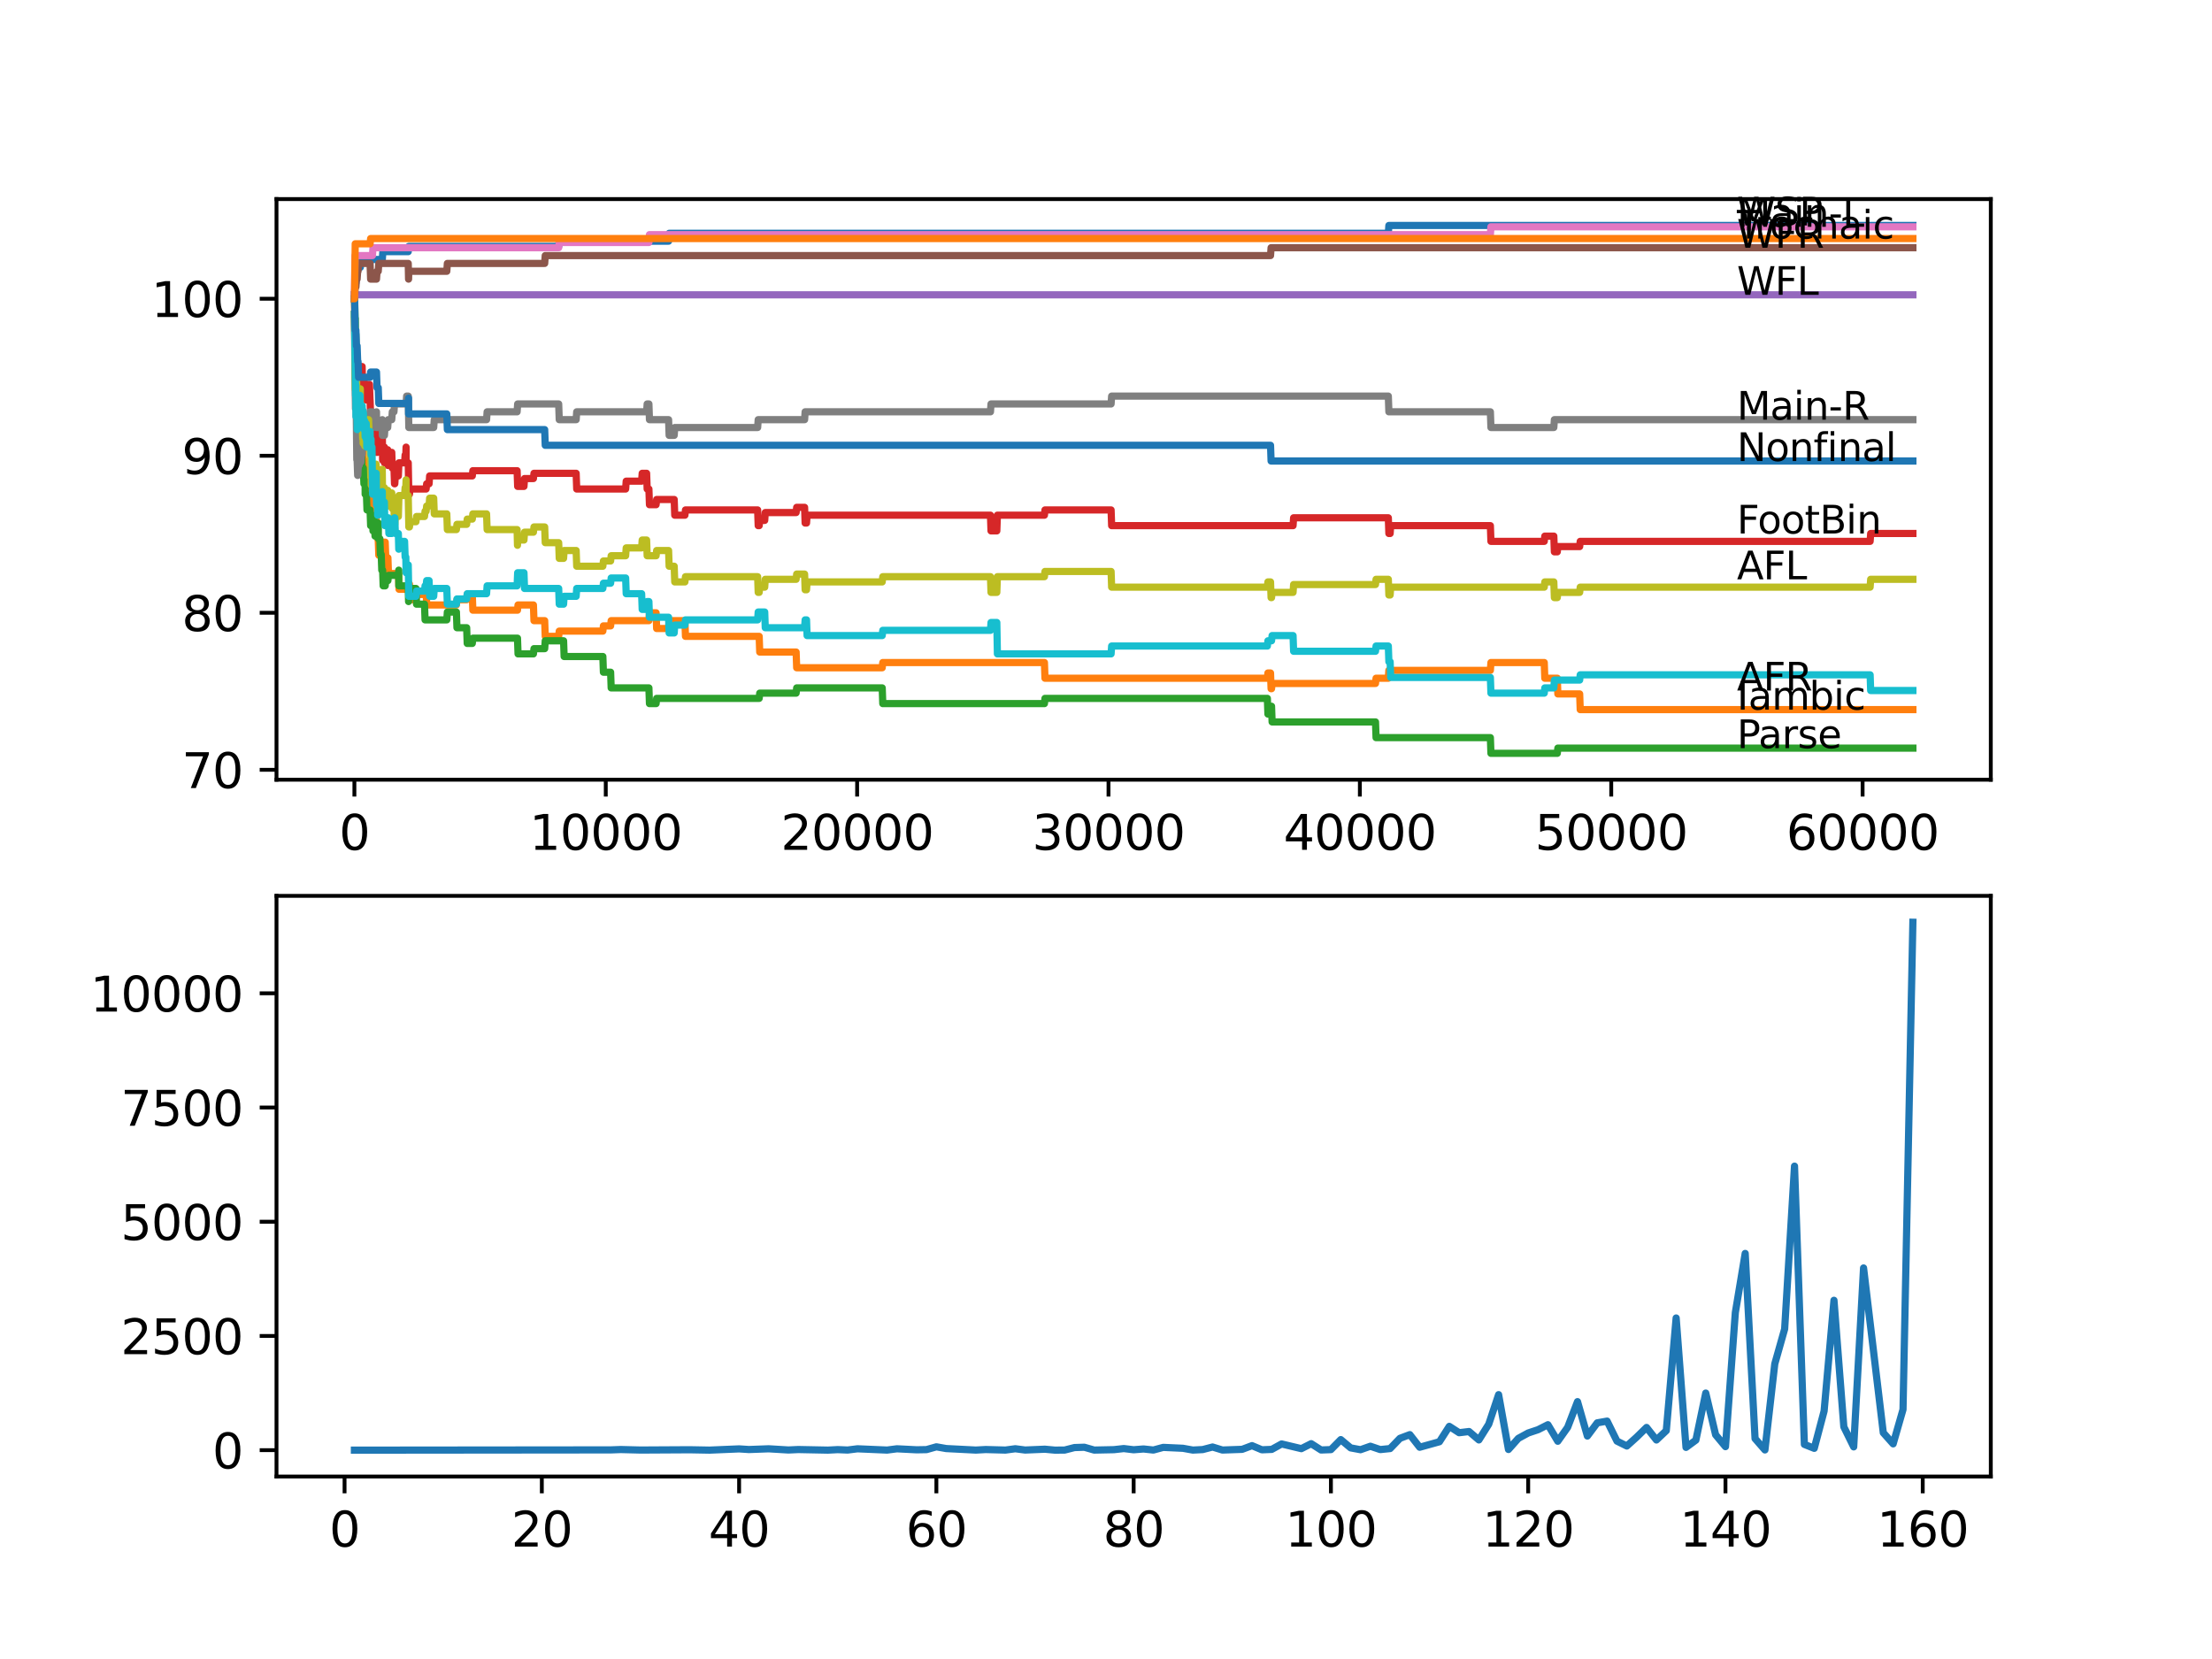 <?xml version="1.0" encoding="utf-8" standalone="no"?>
<!DOCTYPE svg PUBLIC "-//W3C//DTD SVG 1.1//EN"
  "http://www.w3.org/Graphics/SVG/1.1/DTD/svg11.dtd">
<svg xmlns:xlink="http://www.w3.org/1999/xlink" width="460.8pt" height="345.6pt" viewBox="0 0 460.8 345.6" xmlns="http://www.w3.org/2000/svg" version="1.1">
 <defs>
  <style type="text/css">*{stroke-linejoin: round; stroke-linecap: butt}</style>
 </defs>
 <g id="figure_1">
  <g id="patch_1">
   <path d="M 0 345.6 
L 460.8 345.6 
L 460.8 0 
L 0 0 
z
" style="fill: #ffffff"/>
  </g>
  <g id="axes_1">
   <g id="patch_2">
    <path d="M 57.6 162.432 
L 414.72 162.432 
L 414.72 41.472 
L 57.6 41.472 
z
" style="fill: #ffffff"/>
   </g>
   <g id="matplotlib.axis_1">
    <g id="xtick_1">
     <g id="line2d_1">
      <defs>
       <path id="m68687c2345" d="M 0 0 
L 0 3.5 
" style="stroke: #000000; stroke-width: 0.8"/>
      </defs>
      <g>
       <use xlink:href="#m68687c2345" x="73.827" y="162.432" style="stroke: #000000; stroke-width: 0.8"/>
      </g>
     </g>
     <g id="text_1">
      <!-- 0 -->
      <g transform="translate(70.646 177.03)scale(0.1 -0.1)">
       <defs>
        <path id="DejaVuSans-30" d="M 2034 4250 
Q 1547 4250 1301 3770 
Q 1056 3291 1056 2328 
Q 1056 1369 1301 889 
Q 1547 409 2034 409 
Q 2525 409 2770 889 
Q 3016 1369 3016 2328 
Q 3016 3291 2770 3770 
Q 2525 4250 2034 4250 
z
M 2034 4750 
Q 2819 4750 3233 4129 
Q 3647 3509 3647 2328 
Q 3647 1150 3233 529 
Q 2819 -91 2034 -91 
Q 1250 -91 836 529 
Q 422 1150 422 2328 
Q 422 3509 836 4129 
Q 1250 4750 2034 4750 
z
" transform="scale(0.016)"/>
       </defs>
       <use xlink:href="#DejaVuSans-30"/>
      </g>
     </g>
    </g>
    <g id="xtick_2">
     <g id="line2d_2">
      <g>
       <use xlink:href="#m68687c2345" x="126.192" y="162.432" style="stroke: #000000; stroke-width: 0.8"/>
      </g>
     </g>
     <g id="text_2">
      <!-- 10000 -->
      <g transform="translate(110.286 177.03)scale(0.1 -0.1)">
       <defs>
        <path id="DejaVuSans-31" d="M 794 531 
L 1825 531 
L 1825 4091 
L 703 3866 
L 703 4441 
L 1819 4666 
L 2450 4666 
L 2450 531 
L 3481 531 
L 3481 0 
L 794 0 
L 794 531 
z
" transform="scale(0.016)"/>
       </defs>
       <use xlink:href="#DejaVuSans-31"/>
       <use xlink:href="#DejaVuSans-30" x="63.623"/>
       <use xlink:href="#DejaVuSans-30" x="127.246"/>
       <use xlink:href="#DejaVuSans-30" x="190.869"/>
       <use xlink:href="#DejaVuSans-30" x="254.492"/>
      </g>
     </g>
    </g>
    <g id="xtick_3">
     <g id="line2d_3">
      <g>
       <use xlink:href="#m68687c2345" x="178.556" y="162.432" style="stroke: #000000; stroke-width: 0.8"/>
      </g>
     </g>
     <g id="text_3">
      <!-- 20000 -->
      <g transform="translate(162.65 177.03)scale(0.1 -0.1)">
       <defs>
        <path id="DejaVuSans-32" d="M 1228 531 
L 3431 531 
L 3431 0 
L 469 0 
L 469 531 
Q 828 903 1448 1529 
Q 2069 2156 2228 2338 
Q 2531 2678 2651 2914 
Q 2772 3150 2772 3378 
Q 2772 3750 2511 3984 
Q 2250 4219 1831 4219 
Q 1534 4219 1204 4116 
Q 875 4013 500 3803 
L 500 4441 
Q 881 4594 1212 4672 
Q 1544 4750 1819 4750 
Q 2544 4750 2975 4387 
Q 3406 4025 3406 3419 
Q 3406 3131 3298 2873 
Q 3191 2616 2906 2266 
Q 2828 2175 2409 1742 
Q 1991 1309 1228 531 
z
" transform="scale(0.016)"/>
       </defs>
       <use xlink:href="#DejaVuSans-32"/>
       <use xlink:href="#DejaVuSans-30" x="63.623"/>
       <use xlink:href="#DejaVuSans-30" x="127.246"/>
       <use xlink:href="#DejaVuSans-30" x="190.869"/>
       <use xlink:href="#DejaVuSans-30" x="254.492"/>
      </g>
     </g>
    </g>
    <g id="xtick_4">
     <g id="line2d_4">
      <g>
       <use xlink:href="#m68687c2345" x="230.921" y="162.432" style="stroke: #000000; stroke-width: 0.8"/>
      </g>
     </g>
     <g id="text_4">
      <!-- 30000 -->
      <g transform="translate(215.015 177.03)scale(0.1 -0.1)">
       <defs>
        <path id="DejaVuSans-33" d="M 2597 2516 
Q 3050 2419 3304 2112 
Q 3559 1806 3559 1356 
Q 3559 666 3084 287 
Q 2609 -91 1734 -91 
Q 1441 -91 1130 -33 
Q 819 25 488 141 
L 488 750 
Q 750 597 1062 519 
Q 1375 441 1716 441 
Q 2309 441 2620 675 
Q 2931 909 2931 1356 
Q 2931 1769 2642 2001 
Q 2353 2234 1838 2234 
L 1294 2234 
L 1294 2753 
L 1863 2753 
Q 2328 2753 2575 2939 
Q 2822 3125 2822 3475 
Q 2822 3834 2567 4026 
Q 2313 4219 1838 4219 
Q 1578 4219 1281 4162 
Q 984 4106 628 3988 
L 628 4550 
Q 988 4650 1302 4700 
Q 1616 4750 1894 4750 
Q 2613 4750 3031 4423 
Q 3450 4097 3450 3541 
Q 3450 3153 3228 2886 
Q 3006 2619 2597 2516 
z
" transform="scale(0.016)"/>
       </defs>
       <use xlink:href="#DejaVuSans-33"/>
       <use xlink:href="#DejaVuSans-30" x="63.623"/>
       <use xlink:href="#DejaVuSans-30" x="127.246"/>
       <use xlink:href="#DejaVuSans-30" x="190.869"/>
       <use xlink:href="#DejaVuSans-30" x="254.492"/>
      </g>
     </g>
    </g>
    <g id="xtick_5">
     <g id="line2d_5">
      <g>
       <use xlink:href="#m68687c2345" x="283.285" y="162.432" style="stroke: #000000; stroke-width: 0.8"/>
      </g>
     </g>
     <g id="text_5">
      <!-- 40000 -->
      <g transform="translate(267.379 177.03)scale(0.1 -0.1)">
       <defs>
        <path id="DejaVuSans-34" d="M 2419 4116 
L 825 1625 
L 2419 1625 
L 2419 4116 
z
M 2253 4666 
L 3047 4666 
L 3047 1625 
L 3713 1625 
L 3713 1100 
L 3047 1100 
L 3047 0 
L 2419 0 
L 2419 1100 
L 313 1100 
L 313 1709 
L 2253 4666 
z
" transform="scale(0.016)"/>
       </defs>
       <use xlink:href="#DejaVuSans-34"/>
       <use xlink:href="#DejaVuSans-30" x="63.623"/>
       <use xlink:href="#DejaVuSans-30" x="127.246"/>
       <use xlink:href="#DejaVuSans-30" x="190.869"/>
       <use xlink:href="#DejaVuSans-30" x="254.492"/>
      </g>
     </g>
    </g>
    <g id="xtick_6">
     <g id="line2d_6">
      <g>
       <use xlink:href="#m68687c2345" x="335.65" y="162.432" style="stroke: #000000; stroke-width: 0.8"/>
      </g>
     </g>
     <g id="text_6">
      <!-- 50000 -->
      <g transform="translate(319.744 177.03)scale(0.1 -0.1)">
       <defs>
        <path id="DejaVuSans-35" d="M 691 4666 
L 3169 4666 
L 3169 4134 
L 1269 4134 
L 1269 2991 
Q 1406 3038 1543 3061 
Q 1681 3084 1819 3084 
Q 2600 3084 3056 2656 
Q 3513 2228 3513 1497 
Q 3513 744 3044 326 
Q 2575 -91 1722 -91 
Q 1428 -91 1123 -41 
Q 819 9 494 109 
L 494 744 
Q 775 591 1075 516 
Q 1375 441 1709 441 
Q 2250 441 2565 725 
Q 2881 1009 2881 1497 
Q 2881 1984 2565 2268 
Q 2250 2553 1709 2553 
Q 1456 2553 1204 2497 
Q 953 2441 691 2322 
L 691 4666 
z
" transform="scale(0.016)"/>
       </defs>
       <use xlink:href="#DejaVuSans-35"/>
       <use xlink:href="#DejaVuSans-30" x="63.623"/>
       <use xlink:href="#DejaVuSans-30" x="127.246"/>
       <use xlink:href="#DejaVuSans-30" x="190.869"/>
       <use xlink:href="#DejaVuSans-30" x="254.492"/>
      </g>
     </g>
    </g>
    <g id="xtick_7">
     <g id="line2d_7">
      <g>
       <use xlink:href="#m68687c2345" x="388.014" y="162.432" style="stroke: #000000; stroke-width: 0.8"/>
      </g>
     </g>
     <g id="text_7">
      <!-- 60000 -->
      <g transform="translate(372.108 177.03)scale(0.1 -0.1)">
       <defs>
        <path id="DejaVuSans-36" d="M 2113 2584 
Q 1688 2584 1439 2293 
Q 1191 2003 1191 1497 
Q 1191 994 1439 701 
Q 1688 409 2113 409 
Q 2538 409 2786 701 
Q 3034 994 3034 1497 
Q 3034 2003 2786 2293 
Q 2538 2584 2113 2584 
z
M 3366 4563 
L 3366 3988 
Q 3128 4100 2886 4159 
Q 2644 4219 2406 4219 
Q 1781 4219 1451 3797 
Q 1122 3375 1075 2522 
Q 1259 2794 1537 2939 
Q 1816 3084 2150 3084 
Q 2853 3084 3261 2657 
Q 3669 2231 3669 1497 
Q 3669 778 3244 343 
Q 2819 -91 2113 -91 
Q 1303 -91 875 529 
Q 447 1150 447 2328 
Q 447 3434 972 4092 
Q 1497 4750 2381 4750 
Q 2619 4750 2861 4703 
Q 3103 4656 3366 4563 
z
" transform="scale(0.016)"/>
       </defs>
       <use xlink:href="#DejaVuSans-36"/>
       <use xlink:href="#DejaVuSans-30" x="63.623"/>
       <use xlink:href="#DejaVuSans-30" x="127.246"/>
       <use xlink:href="#DejaVuSans-30" x="190.869"/>
       <use xlink:href="#DejaVuSans-30" x="254.492"/>
      </g>
     </g>
    </g>
   </g>
   <g id="matplotlib.axis_2">
    <g id="ytick_1">
     <g id="line2d_8">
      <defs>
       <path id="m5f349e6205" d="M 0 0 
L -3.5 0 
" style="stroke: #000000; stroke-width: 0.8"/>
      </defs>
      <g>
       <use xlink:href="#m5f349e6205" x="57.6" y="160.368" style="stroke: #000000; stroke-width: 0.8"/>
      </g>
     </g>
     <g id="text_8">
      <!-- 70 -->
      <g transform="translate(37.875 164.168)scale(0.1 -0.1)">
       <defs>
        <path id="DejaVuSans-37" d="M 525 4666 
L 3525 4666 
L 3525 4397 
L 1831 0 
L 1172 0 
L 2766 4134 
L 525 4134 
L 525 4666 
z
" transform="scale(0.016)"/>
       </defs>
       <use xlink:href="#DejaVuSans-37"/>
       <use xlink:href="#DejaVuSans-30" x="63.623"/>
      </g>
     </g>
    </g>
    <g id="ytick_2">
     <g id="line2d_9">
      <g>
       <use xlink:href="#m5f349e6205" x="57.6" y="127.657" style="stroke: #000000; stroke-width: 0.8"/>
      </g>
     </g>
     <g id="text_9">
      <!-- 80 -->
      <g transform="translate(37.875 131.457)scale(0.1 -0.1)">
       <defs>
        <path id="DejaVuSans-38" d="M 2034 2216 
Q 1584 2216 1326 1975 
Q 1069 1734 1069 1313 
Q 1069 891 1326 650 
Q 1584 409 2034 409 
Q 2484 409 2743 651 
Q 3003 894 3003 1313 
Q 3003 1734 2745 1975 
Q 2488 2216 2034 2216 
z
M 1403 2484 
Q 997 2584 770 2862 
Q 544 3141 544 3541 
Q 544 4100 942 4425 
Q 1341 4750 2034 4750 
Q 2731 4750 3128 4425 
Q 3525 4100 3525 3541 
Q 3525 3141 3298 2862 
Q 3072 2584 2669 2484 
Q 3125 2378 3379 2068 
Q 3634 1759 3634 1313 
Q 3634 634 3220 271 
Q 2806 -91 2034 -91 
Q 1263 -91 848 271 
Q 434 634 434 1313 
Q 434 1759 690 2068 
Q 947 2378 1403 2484 
z
M 1172 3481 
Q 1172 3119 1398 2916 
Q 1625 2713 2034 2713 
Q 2441 2713 2670 2916 
Q 2900 3119 2900 3481 
Q 2900 3844 2670 4047 
Q 2441 4250 2034 4250 
Q 1625 4250 1398 4047 
Q 1172 3844 1172 3481 
z
" transform="scale(0.016)"/>
       </defs>
       <use xlink:href="#DejaVuSans-38"/>
       <use xlink:href="#DejaVuSans-30" x="63.623"/>
      </g>
     </g>
    </g>
    <g id="ytick_3">
     <g id="line2d_10">
      <g>
       <use xlink:href="#m5f349e6205" x="57.6" y="94.946" style="stroke: #000000; stroke-width: 0.8"/>
      </g>
     </g>
     <g id="text_10">
      <!-- 90 -->
      <g transform="translate(37.875 98.746)scale(0.1 -0.1)">
       <defs>
        <path id="DejaVuSans-39" d="M 703 97 
L 703 672 
Q 941 559 1184 500 
Q 1428 441 1663 441 
Q 2288 441 2617 861 
Q 2947 1281 2994 2138 
Q 2813 1869 2534 1725 
Q 2256 1581 1919 1581 
Q 1219 1581 811 2004 
Q 403 2428 403 3163 
Q 403 3881 828 4315 
Q 1253 4750 1959 4750 
Q 2769 4750 3195 4129 
Q 3622 3509 3622 2328 
Q 3622 1225 3098 567 
Q 2575 -91 1691 -91 
Q 1453 -91 1209 -44 
Q 966 3 703 97 
z
M 1959 2075 
Q 2384 2075 2632 2365 
Q 2881 2656 2881 3163 
Q 2881 3666 2632 3958 
Q 2384 4250 1959 4250 
Q 1534 4250 1286 3958 
Q 1038 3666 1038 3163 
Q 1038 2656 1286 2365 
Q 1534 2075 1959 2075 
z
" transform="scale(0.016)"/>
       </defs>
       <use xlink:href="#DejaVuSans-39"/>
       <use xlink:href="#DejaVuSans-30" x="63.623"/>
      </g>
     </g>
    </g>
    <g id="ytick_4">
     <g id="line2d_11">
      <g>
       <use xlink:href="#m5f349e6205" x="57.6" y="62.235" style="stroke: #000000; stroke-width: 0.8"/>
      </g>
     </g>
     <g id="text_11">
      <!-- 100 -->
      <g transform="translate(31.512 66.035)scale(0.1 -0.1)">
       <use xlink:href="#DejaVuSans-31"/>
       <use xlink:href="#DejaVuSans-30" x="63.623"/>
       <use xlink:href="#DejaVuSans-30" x="127.246"/>
      </g>
     </g>
    </g>
   </g>
   <g id="line2d_12">
    <path d="M 73.833 61.418 
L 73.864 61.418 
L 73.979 58.964 
L 74.131 58.964 
L 74.246 57.329 
L 74.32 57.329 
L 74.435 55.693 
L 75.058 55.693 
L 75.173 54.058 
L 79.64 54.058 
L 79.755 52.422 
L 85.044 52.422 
L 85.159 51.332 
L 116.384 51.332 
L 116.499 50.241 
L 139.278 50.241 
L 139.393 48.606 
L 289.213 48.606 
L 289.328 46.97 
L 398.487 46.97 
L 398.487 46.97 
" clip-path="url(#p5bcdb6ca97)" style="fill: none; stroke: #1f77b4; stroke-width: 1.5; stroke-linecap: square"/>
   </g>
   <g id="line2d_13">
    <path d="M 73.833 62.235 
L 73.854 62.235 
L 73.985 75.32 
L 74.006 75.32 
L 74.121 84.043 
L 74.126 82.952 
L 74.131 82.952 
L 74.236 78.591 
L 74.241 81.862 
L 74.267 81.862 
L 74.288 85.133 
L 74.377 81.862 
L 74.393 81.862 
L 74.503 76.955 
L 74.508 80.226 
L 74.529 80.226 
L 74.655 93.311 
L 74.77 92.22 
L 74.838 92.22 
L 74.953 95.492 
L 75.058 95.492 
L 75.173 93.856 
L 75.33 93.856 
L 75.446 92.766 
L 75.571 92.766 
L 75.686 96.037 
L 76.053 96.037 
L 76.063 99.308 
L 76.163 98.217 
L 77.095 98.217 
L 77.21 97.127 
L 77.215 97.127 
L 77.336 103.669 
L 77.587 103.669 
L 77.702 102.034 
L 77.823 108.576 
L 78.011 108.576 
L 78.127 107.486 
L 78.357 107.486 
L 78.43 110.757 
L 78.467 109.121 
L 78.614 109.121 
L 78.729 112.392 
L 78.797 112.392 
L 78.912 115.663 
L 79.132 115.663 
L 79.247 114.573 
L 79.64 114.573 
L 79.755 112.937 
L 80.247 112.937 
L 80.363 116.209 
L 80.808 116.209 
L 80.923 119.48 
L 83.007 119.48 
L 83.122 122.751 
L 85.044 122.751 
L 85.159 121.66 
L 85.295 121.66 
L 85.411 124.932 
L 86.652 124.932 
L 86.767 123.841 
L 88.432 123.841 
L 88.547 122.751 
L 88.767 122.751 
L 88.882 126.022 
L 95.077 126.022 
L 95.192 124.932 
L 97.213 124.932 
L 97.329 123.841 
L 98.386 123.841 
L 98.502 127.112 
L 107.802 127.112 
L 107.917 126.022 
L 111.121 126.022 
L 111.237 129.293 
L 113.467 129.293 
L 113.583 132.564 
L 116.384 132.564 
L 116.499 131.474 
L 125.585 131.474 
L 125.7 130.383 
L 127.203 130.383 
L 127.318 129.293 
L 135.178 129.293 
L 135.293 127.657 
L 136.675 127.657 
L 136.791 130.929 
L 139.278 130.929 
L 139.393 129.293 
L 142.682 129.293 
L 142.797 132.564 
L 158.15 132.564 
L 158.265 135.835 
L 165.848 135.835 
L 165.963 139.106 
L 183.782 139.106 
L 183.898 138.016 
L 217.573 138.016 
L 217.688 141.287 
L 264.015 141.287 
L 264.13 140.197 
L 264.675 140.197 
L 264.79 143.468 
L 264.885 143.468 
L 265 142.377 
L 286.542 142.377 
L 286.658 141.287 
L 289.213 141.287 
L 289.328 139.651 
L 310.473 139.651 
L 310.588 138.016 
L 321.695 138.016 
L 321.81 141.287 
L 324.412 141.287 
L 324.528 144.558 
L 329.073 144.558 
L 329.188 147.829 
L 398.487 147.829 
L 398.487 147.829 
" clip-path="url(#p5bcdb6ca97)" style="fill: none; stroke: #ff7f0e; stroke-width: 1.5; stroke-linecap: square"/>
   </g>
   <g id="line2d_14">
    <path d="M 73.833 61.418 
L 73.869 61.418 
L 73.99 67.96 
L 74.016 66.324 
L 74.021 69.595 
L 74.095 69.595 
L 74.121 69.595 
L 74.236 77.773 
L 74.241 76.683 
L 74.288 76.683 
L 74.403 79.954 
L 74.414 79.954 
L 74.545 95.219 
L 74.576 95.219 
L 74.655 92.275 
L 74.66 95.546 
L 74.681 95.546 
L 74.838 95.546 
L 74.953 94.892 
L 75.33 94.892 
L 75.446 98.163 
L 75.571 98.163 
L 75.686 97.509 
L 75.697 97.509 
L 75.812 100.78 
L 76.053 100.78 
L 76.063 99.689 
L 76.069 102.961 
L 76.152 102.961 
L 76.336 102.961 
L 76.451 106.232 
L 77.095 106.232 
L 77.21 109.503 
L 77.215 109.503 
L 77.336 107.322 
L 77.587 107.322 
L 77.702 110.593 
L 77.823 108.412 
L 78.011 108.412 
L 78.127 111.684 
L 78.357 111.684 
L 78.472 110.593 
L 78.797 110.593 
L 78.813 108.958 
L 78.818 112.229 
L 78.902 112.229 
L 79.132 112.229 
L 79.247 115.5 
L 79.415 115.5 
L 79.53 118.771 
L 79.708 118.771 
L 79.823 122.042 
L 80.247 122.042 
L 80.363 120.952 
L 80.808 120.952 
L 80.923 119.861 
L 83.007 119.861 
L 83.07 118.771 
L 83.075 122.042 
L 83.106 122.042 
L 85.044 122.042 
L 85.112 125.313 
L 85.154 123.678 
L 85.295 123.678 
L 85.411 122.587 
L 86.652 122.587 
L 86.767 125.858 
L 88.432 125.858 
L 88.547 129.129 
L 93.077 129.129 
L 93.192 127.494 
L 95.077 127.494 
L 95.192 130.765 
L 97.213 130.765 
L 97.329 134.036 
L 98.386 134.036 
L 98.502 132.946 
L 107.802 132.946 
L 107.917 136.217 
L 111.121 136.217 
L 111.237 135.126 
L 113.467 135.126 
L 113.583 133.491 
L 117.405 133.491 
L 117.52 136.762 
L 125.585 136.762 
L 125.7 140.033 
L 127.203 140.033 
L 127.318 143.304 
L 135.178 143.304 
L 135.293 146.575 
L 136.675 146.575 
L 136.791 145.485 
L 158.15 145.485 
L 158.265 144.395 
L 165.848 144.395 
L 165.963 143.304 
L 183.782 143.304 
L 183.898 146.575 
L 217.573 146.575 
L 217.688 145.485 
L 264.015 145.485 
L 264.13 148.756 
L 264.675 148.756 
L 264.79 147.121 
L 264.885 147.121 
L 265 150.392 
L 286.542 150.392 
L 286.658 153.663 
L 310.473 153.663 
L 310.588 156.934 
L 324.412 156.934 
L 324.528 155.843 
L 398.487 155.843 
L 398.487 155.843 
" clip-path="url(#p5bcdb6ca97)" style="fill: none; stroke: #2ca02c; stroke-width: 1.5; stroke-linecap: square"/>
   </g>
   <g id="line2d_15">
    <path d="M 73.833 65.506 
L 73.854 65.506 
L 73.974 72.049 
L 73.985 72.049 
L 74.053 77.773 
L 74.095 74.229 
L 74.199 74.229 
L 74.236 77.5 
L 74.309 75.32 
L 74.32 75.32 
L 74.414 81.862 
L 74.435 79.681 
L 74.461 79.681 
L 74.472 78.591 
L 74.477 81.862 
L 74.566 79.954 
L 74.576 79.954 
L 74.697 78.645 
L 74.838 78.645 
L 74.953 77.991 
L 74.985 77.991 
L 75.1 76.356 
L 75.435 76.356 
L 75.55 81.262 
L 75.571 81.262 
L 75.634 78.972 
L 75.639 82.244 
L 75.671 82.244 
L 75.697 82.244 
L 75.817 79.518 
L 75.87 79.518 
L 75.974 82.789 
L 75.98 81.153 
L 76.053 81.153 
L 76.168 80.063 
L 76.221 80.063 
L 76.294 83.334 
L 76.331 81.698 
L 76.399 81.698 
L 76.514 80.063 
L 76.964 80.063 
L 77.079 83.334 
L 77.095 83.334 
L 77.21 86.605 
L 77.215 86.605 
L 77.226 85.515 
L 77.231 88.786 
L 77.32 87.15 
L 77.331 90.421 
L 77.43 89.331 
L 77.493 89.331 
L 77.587 86.06 
L 77.603 89.331 
L 77.697 89.331 
L 77.702 92.602 
L 77.807 90.421 
L 78.347 90.421 
L 78.462 94.238 
L 78.614 94.238 
L 78.734 91.512 
L 78.813 91.512 
L 78.928 90.421 
L 79.415 90.421 
L 79.53 89.331 
L 79.629 89.331 
L 79.708 95.873 
L 79.745 94.783 
L 80.069 94.783 
L 80.085 93.147 
L 80.09 96.418 
L 80.179 94.783 
L 80.247 94.783 
L 80.363 93.692 
L 80.766 93.692 
L 80.808 96.964 
L 80.876 95.873 
L 80.897 95.873 
L 81.012 94.238 
L 81.609 94.238 
L 81.724 97.509 
L 82.07 97.509 
L 82.185 100.78 
L 82.242 100.78 
L 82.358 99.144 
L 82.986 99.144 
L 83.101 96.418 
L 84.279 96.418 
L 84.395 94.783 
L 84.541 94.783 
L 84.594 93.147 
L 84.599 96.418 
L 84.646 96.418 
L 85.044 96.418 
L 85.164 102.961 
L 85.295 102.961 
L 85.411 101.87 
L 88.767 101.87 
L 88.882 100.78 
L 89.385 100.78 
L 89.5 99.144 
L 98.386 99.144 
L 98.502 98.054 
L 107.723 98.054 
L 107.838 101.325 
L 109.153 101.325 
L 109.268 99.689 
L 111.121 99.689 
L 111.237 98.599 
L 120.023 98.599 
L 120.139 101.87 
L 130.334 101.87 
L 130.449 100.235 
L 133.664 100.235 
L 133.78 98.599 
L 134.701 98.599 
L 134.816 101.87 
L 135.178 101.87 
L 135.293 105.141 
L 136.675 105.141 
L 136.791 104.051 
L 140.446 104.051 
L 140.561 107.322 
L 142.682 107.322 
L 142.797 106.232 
L 157.831 106.232 
L 157.946 109.503 
L 158.15 109.503 
L 158.265 108.412 
L 159.302 108.412 
L 159.417 106.777 
L 165.848 106.777 
L 165.963 105.687 
L 167.612 105.687 
L 167.727 108.958 
L 168.015 108.958 
L 168.131 107.322 
L 206.331 107.322 
L 206.446 110.593 
L 207.655 110.593 
L 207.776 107.322 
L 217.573 107.322 
L 217.688 106.232 
L 231.46 106.232 
L 231.575 109.503 
L 269.367 109.503 
L 269.482 107.867 
L 289.213 107.867 
L 289.328 111.138 
L 289.59 111.138 
L 289.705 109.503 
L 310.473 109.503 
L 310.588 112.774 
L 321.695 112.774 
L 321.81 111.684 
L 323.69 111.684 
L 323.805 114.955 
L 324.412 114.955 
L 324.528 113.864 
L 329.073 113.864 
L 329.188 112.774 
L 389.58 112.774 
L 389.695 111.138 
L 398.487 111.138 
L 398.487 111.138 
" clip-path="url(#p5bcdb6ca97)" style="fill: none; stroke: #d62728; stroke-width: 1.5; stroke-linecap: square"/>
   </g>
   <g id="line2d_16">
    <path d="M 73.833 61.418 
L 398.487 61.418 
L 398.487 61.418 
" clip-path="url(#p5bcdb6ca97)" style="fill: none; stroke: #9467bd; stroke-width: 1.5; stroke-linecap: square"/>
   </g>
   <g id="line2d_17">
    <path d="M 73.833 62.235 
L 73.875 62.235 
L 74 59.782 
L 74.142 59.782 
L 74.257 58.146 
L 74.393 58.146 
L 74.508 56.511 
L 74.587 56.511 
L 74.702 54.875 
L 77.095 54.875 
L 77.21 58.146 
L 78.43 58.146 
L 78.546 56.511 
L 78.797 56.511 
L 78.912 54.875 
L 85.044 54.875 
L 85.112 58.146 
L 85.154 56.511 
L 93.077 56.511 
L 93.192 54.875 
L 113.467 54.875 
L 113.583 53.24 
L 264.675 53.24 
L 264.79 51.604 
L 398.487 51.604 
L 398.487 51.604 
" clip-path="url(#p5bcdb6ca97)" style="fill: none; stroke: #8c564b; stroke-width: 1.5; stroke-linecap: square"/>
   </g>
   <g id="line2d_18">
    <path d="M 73.833 61.418 
L 73.953 53.24 
L 77.587 53.24 
L 77.702 51.604 
L 116.384 51.604 
L 116.499 50.514 
L 135.178 50.514 
L 135.293 48.878 
L 310.473 48.878 
L 310.588 47.243 
L 398.487 47.243 
L 398.487 47.243 
" clip-path="url(#p5bcdb6ca97)" style="fill: none; stroke: #e377c2; stroke-width: 1.5; stroke-linecap: square"/>
   </g>
   <g id="line2d_19">
    <path d="M 73.833 65.506 
L 73.964 79.409 
L 73.985 79.409 
L 74.053 85.133 
L 74.1 84.315 
L 74.199 84.315 
L 74.325 95.764 
L 74.393 95.764 
L 74.508 99.035 
L 74.529 99.035 
L 74.65 96.909 
L 74.838 96.909 
L 74.953 96.255 
L 75.173 96.255 
L 75.288 94.619 
L 75.435 94.619 
L 75.556 91.348 
L 75.571 91.348 
L 75.697 89.058 
L 75.812 92.329 
L 75.87 92.329 
L 75.985 90.694 
L 76.221 90.694 
L 76.336 89.058 
L 76.781 89.058 
L 76.896 87.423 
L 76.964 87.423 
L 77.079 85.787 
L 77.095 85.787 
L 77.21 89.058 
L 77.226 89.058 
L 77.346 85.787 
L 77.587 85.787 
L 77.697 89.058 
L 77.812 87.423 
L 78.347 87.423 
L 78.43 85.787 
L 78.436 89.058 
L 78.451 89.058 
L 79.629 89.058 
L 79.64 87.423 
L 79.645 90.694 
L 79.734 90.694 
L 80.085 90.694 
L 80.2 89.058 
L 80.766 89.058 
L 80.881 87.423 
L 81.609 87.423 
L 81.724 85.787 
L 82.07 85.787 
L 82.185 84.152 
L 84.594 84.152 
L 84.709 82.516 
L 85.044 82.516 
L 85.164 89.058 
L 90.348 89.058 
L 90.464 87.423 
L 101.361 87.423 
L 101.476 85.787 
L 107.723 85.787 
L 107.838 84.152 
L 116.384 84.152 
L 116.499 87.423 
L 120.023 87.423 
L 120.139 85.787 
L 134.701 85.787 
L 134.816 84.152 
L 135.178 84.152 
L 135.293 87.423 
L 139.278 87.423 
L 139.393 90.694 
L 140.446 90.694 
L 140.561 89.058 
L 157.831 89.058 
L 157.946 87.423 
L 167.612 87.423 
L 167.727 85.787 
L 206.331 85.787 
L 206.446 84.152 
L 231.46 84.152 
L 231.575 82.516 
L 289.213 82.516 
L 289.328 85.787 
L 310.473 85.787 
L 310.588 89.058 
L 323.69 89.058 
L 323.805 87.423 
L 398.487 87.423 
L 398.487 87.423 
" clip-path="url(#p5bcdb6ca97)" style="fill: none; stroke: #7f7f7f; stroke-width: 1.5; stroke-linecap: square"/>
   </g>
   <g id="line2d_20">
    <path d="M 73.833 65.506 
L 73.854 65.506 
L 73.974 74.502 
L 73.985 74.502 
L 74.006 81.044 
L 74.095 75.592 
L 74.121 75.592 
L 74.131 74.502 
L 74.147 81.044 
L 74.21 79.954 
L 74.22 79.954 
L 74.252 77.228 
L 74.325 81.044 
L 74.393 81.044 
L 74.503 84.315 
L 74.587 81.099 
L 74.592 84.37 
L 74.613 84.37 
L 74.655 84.37 
L 74.77 83.279 
L 74.838 83.279 
L 74.953 82.625 
L 74.985 82.625 
L 75.058 80.99 
L 75.063 84.261 
L 75.089 84.261 
L 75.173 84.261 
L 75.288 87.532 
L 75.33 87.532 
L 75.435 86.442 
L 75.55 91.348 
L 75.571 91.348 
L 75.634 89.058 
L 75.639 92.329 
L 75.671 92.329 
L 75.697 92.329 
L 75.817 89.604 
L 75.87 89.604 
L 75.974 92.875 
L 75.98 91.239 
L 76.053 91.239 
L 76.173 89.058 
L 76.221 89.058 
L 76.294 92.329 
L 76.331 90.694 
L 76.336 90.694 
L 76.456 87.423 
L 76.781 87.423 
L 76.896 90.694 
L 76.964 90.694 
L 77.079 93.965 
L 77.095 93.965 
L 77.21 97.236 
L 77.215 97.236 
L 77.226 96.146 
L 77.231 99.417 
L 77.32 97.781 
L 77.331 101.052 
L 77.43 99.962 
L 77.493 99.962 
L 77.613 96.691 
L 77.697 96.691 
L 77.702 99.962 
L 77.807 97.781 
L 78.011 97.781 
L 78.127 96.691 
L 78.347 96.691 
L 78.462 100.507 
L 78.614 100.507 
L 78.734 97.781 
L 78.797 97.781 
L 78.813 101.052 
L 78.907 99.962 
L 79.132 99.962 
L 79.247 98.872 
L 79.415 98.872 
L 79.53 97.781 
L 79.629 97.781 
L 79.708 104.324 
L 79.745 103.233 
L 80.069 103.233 
L 80.085 101.598 
L 80.09 104.869 
L 80.179 103.233 
L 80.247 103.233 
L 80.363 102.143 
L 80.766 102.143 
L 80.808 105.414 
L 80.876 104.324 
L 80.897 104.324 
L 81.012 102.688 
L 81.609 102.688 
L 81.724 105.959 
L 82.07 105.959 
L 82.185 109.23 
L 82.242 109.23 
L 82.358 107.595 
L 82.986 107.595 
L 83.106 103.233 
L 84.279 103.233 
L 84.395 101.598 
L 84.541 101.598 
L 84.594 99.962 
L 84.599 103.233 
L 84.646 103.233 
L 85.044 103.233 
L 85.164 109.775 
L 85.295 109.775 
L 85.411 108.685 
L 86.652 108.685 
L 86.767 107.595 
L 88.432 107.595 
L 88.547 106.504 
L 88.767 106.504 
L 88.882 105.414 
L 89.385 105.414 
L 89.5 103.778 
L 90.348 103.778 
L 90.464 107.049 
L 93.077 107.049 
L 93.192 110.321 
L 95.077 110.321 
L 95.192 109.23 
L 97.213 109.23 
L 97.329 108.14 
L 98.386 108.14 
L 98.502 107.049 
L 101.361 107.049 
L 101.476 110.321 
L 107.723 110.321 
L 107.802 113.592 
L 107.833 112.501 
L 109.153 112.501 
L 109.268 110.866 
L 111.121 110.866 
L 111.237 109.775 
L 113.467 109.775 
L 113.583 113.046 
L 116.384 113.046 
L 116.499 116.318 
L 117.405 116.318 
L 117.52 114.682 
L 120.023 114.682 
L 120.139 117.953 
L 125.585 117.953 
L 125.7 116.863 
L 127.203 116.863 
L 127.318 115.772 
L 130.334 115.772 
L 130.449 114.137 
L 133.664 114.137 
L 133.78 112.501 
L 134.701 112.501 
L 134.816 115.772 
L 136.675 115.772 
L 136.791 114.682 
L 139.278 114.682 
L 139.393 117.953 
L 140.446 117.953 
L 140.561 121.224 
L 142.682 121.224 
L 142.797 120.134 
L 157.831 120.134 
L 157.946 123.405 
L 158.15 123.405 
L 158.265 122.315 
L 159.302 122.315 
L 159.417 120.679 
L 165.848 120.679 
L 165.963 119.589 
L 167.612 119.589 
L 167.727 122.86 
L 168.015 122.86 
L 168.131 121.224 
L 183.782 121.224 
L 183.898 120.134 
L 206.331 120.134 
L 206.446 123.405 
L 207.655 123.405 
L 207.776 120.134 
L 217.573 120.134 
L 217.688 119.044 
L 231.46 119.044 
L 231.575 122.315 
L 264.015 122.315 
L 264.13 121.224 
L 264.675 121.224 
L 264.79 124.495 
L 264.885 124.495 
L 265 123.405 
L 269.367 123.405 
L 269.482 121.769 
L 286.542 121.769 
L 286.658 120.679 
L 289.213 120.679 
L 289.328 123.95 
L 289.59 123.95 
L 289.705 122.315 
L 321.695 122.315 
L 321.81 121.224 
L 323.69 121.224 
L 323.805 124.495 
L 324.412 124.495 
L 324.528 123.405 
L 329.073 123.405 
L 329.188 122.315 
L 389.58 122.315 
L 389.695 120.679 
L 398.487 120.679 
L 398.487 120.679 
" clip-path="url(#p5bcdb6ca97)" style="fill: none; stroke: #bcbd22; stroke-width: 1.5; stroke-linecap: square"/>
   </g>
   <g id="line2d_21">
    <path d="M 73.833 65.506 
L 73.854 65.506 
L 73.979 75.32 
L 73.985 75.32 
L 74.074 82.407 
L 74.105 81.317 
L 74.121 81.317 
L 74.131 80.226 
L 74.147 86.769 
L 74.21 85.678 
L 74.252 85.678 
L 74.32 82.952 
L 74.325 86.223 
L 74.356 86.223 
L 74.393 86.223 
L 74.414 89.495 
L 74.503 86.223 
L 74.529 86.223 
L 74.65 84.097 
L 74.655 84.097 
L 74.77 83.007 
L 74.838 83.007 
L 74.953 82.353 
L 74.985 82.353 
L 75.105 88.895 
L 75.173 88.895 
L 75.288 87.259 
L 75.33 87.259 
L 75.451 84.533 
L 75.456 84.533 
L 75.529 87.804 
L 75.566 86.169 
L 75.571 86.169 
L 75.629 85.515 
L 75.634 88.786 
L 75.671 87.15 
L 75.697 87.15 
L 75.713 86.06 
L 75.718 89.331 
L 75.796 89.331 
L 75.87 89.331 
L 75.974 87.695 
L 76.063 90.967 
L 76.084 89.876 
L 76.221 89.876 
L 76.294 88.241 
L 76.299 91.512 
L 76.325 91.512 
L 76.336 91.512 
L 76.399 89.876 
L 76.404 93.147 
L 76.44 93.147 
L 76.781 93.147 
L 76.896 91.512 
L 76.964 91.512 
L 77.079 89.876 
L 77.095 89.876 
L 77.21 93.147 
L 77.226 93.147 
L 77.299 91.512 
L 77.304 94.783 
L 77.336 93.147 
L 77.493 93.147 
L 77.619 102.961 
L 77.697 102.961 
L 77.812 101.325 
L 78.011 101.325 
L 78.127 100.235 
L 78.347 100.235 
L 78.373 98.599 
L 78.436 105.141 
L 78.441 105.141 
L 78.614 105.141 
L 78.661 104.051 
L 78.666 107.322 
L 78.713 107.322 
L 78.813 107.322 
L 78.928 106.232 
L 79.132 106.232 
L 79.247 105.141 
L 79.415 105.141 
L 79.53 104.051 
L 79.629 104.051 
L 79.64 102.415 
L 79.645 105.687 
L 79.734 104.596 
L 80.069 104.596 
L 80.185 109.503 
L 80.766 109.503 
L 80.881 107.867 
L 80.897 107.867 
L 81.012 111.138 
L 81.609 111.138 
L 81.724 109.503 
L 82.07 109.503 
L 82.185 107.867 
L 82.242 107.867 
L 82.358 111.138 
L 82.986 111.138 
L 83.07 114.409 
L 83.096 112.774 
L 84.279 112.774 
L 84.395 116.045 
L 84.541 116.045 
L 84.594 119.316 
L 84.651 117.681 
L 85.044 117.681 
L 85.164 124.223 
L 86.652 124.223 
L 86.767 123.132 
L 88.432 123.132 
L 88.547 122.042 
L 88.767 122.042 
L 88.882 120.952 
L 89.385 120.952 
L 89.5 124.223 
L 90.348 124.223 
L 90.464 122.587 
L 93.077 122.587 
L 93.192 125.858 
L 95.077 125.858 
L 95.192 124.768 
L 97.213 124.768 
L 97.329 123.678 
L 101.361 123.678 
L 101.476 122.042 
L 107.723 122.042 
L 107.838 119.316 
L 109.153 119.316 
L 109.268 122.587 
L 116.384 122.587 
L 116.499 125.858 
L 117.405 125.858 
L 117.52 124.223 
L 120.023 124.223 
L 120.139 122.587 
L 125.585 122.587 
L 125.7 121.497 
L 127.203 121.497 
L 127.318 120.406 
L 130.334 120.406 
L 130.449 123.678 
L 133.664 123.678 
L 133.78 126.949 
L 134.701 126.949 
L 134.816 125.313 
L 135.178 125.313 
L 135.293 128.584 
L 139.278 128.584 
L 139.393 131.855 
L 140.446 131.855 
L 140.561 130.22 
L 142.682 130.22 
L 142.797 129.129 
L 157.831 129.129 
L 157.946 127.494 
L 159.302 127.494 
L 159.417 130.765 
L 167.612 130.765 
L 167.727 129.129 
L 168.015 129.129 
L 168.131 132.401 
L 183.782 132.401 
L 183.898 131.31 
L 206.331 131.31 
L 206.446 129.675 
L 207.655 129.675 
L 207.776 136.217 
L 231.46 136.217 
L 231.575 134.581 
L 264.015 134.581 
L 264.13 133.491 
L 264.885 133.491 
L 265 132.401 
L 269.367 132.401 
L 269.482 135.672 
L 286.542 135.672 
L 286.658 134.581 
L 289.213 134.581 
L 289.328 137.852 
L 289.59 137.852 
L 289.705 141.123 
L 310.473 141.123 
L 310.588 144.395 
L 321.695 144.395 
L 321.81 143.304 
L 323.69 143.304 
L 323.805 141.669 
L 329.073 141.669 
L 329.188 140.578 
L 389.58 140.578 
L 389.695 143.849 
L 398.487 143.849 
L 398.487 143.849 
" clip-path="url(#p5bcdb6ca97)" style="fill: none; stroke: #17becf; stroke-width: 1.5; stroke-linecap: square"/>
   </g>
   <g id="line2d_22">
    <path d="M 73.833 62.235 
L 73.875 62.235 
L 73.995 68.778 
L 74.142 68.778 
L 74.257 72.049 
L 74.393 72.049 
L 74.508 75.32 
L 74.587 75.32 
L 74.702 78.591 
L 77.095 78.591 
L 77.21 77.5 
L 78.43 77.5 
L 78.546 80.772 
L 78.797 80.772 
L 78.912 84.043 
L 85.044 84.043 
L 85.112 82.952 
L 85.117 86.223 
L 85.143 86.223 
L 93.077 86.223 
L 93.192 89.495 
L 113.467 89.495 
L 113.583 92.766 
L 264.675 92.766 
L 264.79 96.037 
L 398.487 96.037 
L 398.487 96.037 
" clip-path="url(#p5bcdb6ca97)" style="fill: none; stroke: #1f77b4; stroke-width: 1.5; stroke-linecap: square"/>
   </g>
   <g id="line2d_23">
    <path d="M 73.833 62.235 
L 73.854 62.235 
L 74 50.786 
L 77.095 50.786 
L 77.21 49.696 
L 398.487 49.696 
L 398.487 49.696 
" clip-path="url(#p5bcdb6ca97)" style="fill: none; stroke: #ff7f0e; stroke-width: 1.5; stroke-linecap: square"/>
   </g>
   <g id="patch_3">
    <path d="M 57.6 162.432 
L 57.6 41.472 
" style="fill: none; stroke: #000000; stroke-width: 0.8; stroke-linejoin: miter; stroke-linecap: square"/>
   </g>
   <g id="patch_4">
    <path d="M 414.72 162.432 
L 414.72 41.472 
" style="fill: none; stroke: #000000; stroke-width: 0.8; stroke-linejoin: miter; stroke-linecap: square"/>
   </g>
   <g id="patch_5">
    <path d="M 57.6 162.432 
L 414.72 162.432 
" style="fill: none; stroke: #000000; stroke-width: 0.8; stroke-linejoin: miter; stroke-linecap: square"/>
   </g>
   <g id="patch_6">
    <path d="M 57.6 41.472 
L 414.72 41.472 
" style="fill: none; stroke: #000000; stroke-width: 0.8; stroke-linejoin: miter; stroke-linecap: square"/>
   </g>
   <g id="text_12">
    <!-- WSP -->
    <g transform="translate(361.832 46.97)scale(0.08 -0.08)">
     <defs>
      <path id="DejaVuSans-57" d="M 213 4666 
L 850 4666 
L 1831 722 
L 2809 4666 
L 3519 4666 
L 4500 722 
L 5478 4666 
L 6119 4666 
L 4947 0 
L 4153 0 
L 3169 4050 
L 2175 0 
L 1381 0 
L 213 4666 
z
" transform="scale(0.016)"/>
      <path id="DejaVuSans-53" d="M 3425 4513 
L 3425 3897 
Q 3066 4069 2747 4153 
Q 2428 4238 2131 4238 
Q 1616 4238 1336 4038 
Q 1056 3838 1056 3469 
Q 1056 3159 1242 3001 
Q 1428 2844 1947 2747 
L 2328 2669 
Q 3034 2534 3370 2195 
Q 3706 1856 3706 1288 
Q 3706 609 3251 259 
Q 2797 -91 1919 -91 
Q 1588 -91 1214 -16 
Q 841 59 441 206 
L 441 856 
Q 825 641 1194 531 
Q 1563 422 1919 422 
Q 2459 422 2753 634 
Q 3047 847 3047 1241 
Q 3047 1584 2836 1778 
Q 2625 1972 2144 2069 
L 1759 2144 
Q 1053 2284 737 2584 
Q 422 2884 422 3419 
Q 422 4038 858 4394 
Q 1294 4750 2059 4750 
Q 2388 4750 2728 4690 
Q 3069 4631 3425 4513 
z
" transform="scale(0.016)"/>
      <path id="DejaVuSans-50" d="M 1259 4147 
L 1259 2394 
L 2053 2394 
Q 2494 2394 2734 2622 
Q 2975 2850 2975 3272 
Q 2975 3691 2734 3919 
Q 2494 4147 2053 4147 
L 1259 4147 
z
M 628 4666 
L 2053 4666 
Q 2838 4666 3239 4311 
Q 3641 3956 3641 3272 
Q 3641 2581 3239 2228 
Q 2838 1875 2053 1875 
L 1259 1875 
L 1259 0 
L 628 0 
L 628 4666 
z
" transform="scale(0.016)"/>
     </defs>
     <use xlink:href="#DejaVuSans-57"/>
     <use xlink:href="#DejaVuSans-53" x="98.877"/>
     <use xlink:href="#DejaVuSans-50" x="162.354"/>
    </g>
   </g>
   <g id="text_13">
    <!-- Iambic -->
    <g transform="translate(361.832 147.829)scale(0.08 -0.08)">
     <defs>
      <path id="DejaVuSans-49" d="M 628 4666 
L 1259 4666 
L 1259 0 
L 628 0 
L 628 4666 
z
" transform="scale(0.016)"/>
      <path id="DejaVuSans-61" d="M 2194 1759 
Q 1497 1759 1228 1600 
Q 959 1441 959 1056 
Q 959 750 1161 570 
Q 1363 391 1709 391 
Q 2188 391 2477 730 
Q 2766 1069 2766 1631 
L 2766 1759 
L 2194 1759 
z
M 3341 1997 
L 3341 0 
L 2766 0 
L 2766 531 
Q 2569 213 2275 61 
Q 1981 -91 1556 -91 
Q 1019 -91 701 211 
Q 384 513 384 1019 
Q 384 1609 779 1909 
Q 1175 2209 1959 2209 
L 2766 2209 
L 2766 2266 
Q 2766 2663 2505 2880 
Q 2244 3097 1772 3097 
Q 1472 3097 1187 3025 
Q 903 2953 641 2809 
L 641 3341 
Q 956 3463 1253 3523 
Q 1550 3584 1831 3584 
Q 2591 3584 2966 3190 
Q 3341 2797 3341 1997 
z
" transform="scale(0.016)"/>
      <path id="DejaVuSans-6d" d="M 3328 2828 
Q 3544 3216 3844 3400 
Q 4144 3584 4550 3584 
Q 5097 3584 5394 3201 
Q 5691 2819 5691 2113 
L 5691 0 
L 5113 0 
L 5113 2094 
Q 5113 2597 4934 2840 
Q 4756 3084 4391 3084 
Q 3944 3084 3684 2787 
Q 3425 2491 3425 1978 
L 3425 0 
L 2847 0 
L 2847 2094 
Q 2847 2600 2669 2842 
Q 2491 3084 2119 3084 
Q 1678 3084 1418 2786 
Q 1159 2488 1159 1978 
L 1159 0 
L 581 0 
L 581 3500 
L 1159 3500 
L 1159 2956 
Q 1356 3278 1631 3431 
Q 1906 3584 2284 3584 
Q 2666 3584 2933 3390 
Q 3200 3197 3328 2828 
z
" transform="scale(0.016)"/>
      <path id="DejaVuSans-62" d="M 3116 1747 
Q 3116 2381 2855 2742 
Q 2594 3103 2138 3103 
Q 1681 3103 1420 2742 
Q 1159 2381 1159 1747 
Q 1159 1113 1420 752 
Q 1681 391 2138 391 
Q 2594 391 2855 752 
Q 3116 1113 3116 1747 
z
M 1159 2969 
Q 1341 3281 1617 3432 
Q 1894 3584 2278 3584 
Q 2916 3584 3314 3078 
Q 3713 2572 3713 1747 
Q 3713 922 3314 415 
Q 2916 -91 2278 -91 
Q 1894 -91 1617 61 
Q 1341 213 1159 525 
L 1159 0 
L 581 0 
L 581 4863 
L 1159 4863 
L 1159 2969 
z
" transform="scale(0.016)"/>
      <path id="DejaVuSans-69" d="M 603 3500 
L 1178 3500 
L 1178 0 
L 603 0 
L 603 3500 
z
M 603 4863 
L 1178 4863 
L 1178 4134 
L 603 4134 
L 603 4863 
z
" transform="scale(0.016)"/>
      <path id="DejaVuSans-63" d="M 3122 3366 
L 3122 2828 
Q 2878 2963 2633 3030 
Q 2388 3097 2138 3097 
Q 1578 3097 1268 2742 
Q 959 2388 959 1747 
Q 959 1106 1268 751 
Q 1578 397 2138 397 
Q 2388 397 2633 464 
Q 2878 531 3122 666 
L 3122 134 
Q 2881 22 2623 -34 
Q 2366 -91 2075 -91 
Q 1284 -91 818 406 
Q 353 903 353 1747 
Q 353 2603 823 3093 
Q 1294 3584 2113 3584 
Q 2378 3584 2631 3529 
Q 2884 3475 3122 3366 
z
" transform="scale(0.016)"/>
     </defs>
     <use xlink:href="#DejaVuSans-49"/>
     <use xlink:href="#DejaVuSans-61" x="29.492"/>
     <use xlink:href="#DejaVuSans-6d" x="90.771"/>
     <use xlink:href="#DejaVuSans-62" x="188.184"/>
     <use xlink:href="#DejaVuSans-69" x="251.66"/>
     <use xlink:href="#DejaVuSans-63" x="279.443"/>
    </g>
   </g>
   <g id="text_14">
    <!-- Parse -->
    <g transform="translate(361.832 155.843)scale(0.08 -0.08)">
     <defs>
      <path id="DejaVuSans-72" d="M 2631 2963 
Q 2534 3019 2420 3045 
Q 2306 3072 2169 3072 
Q 1681 3072 1420 2755 
Q 1159 2438 1159 1844 
L 1159 0 
L 581 0 
L 581 3500 
L 1159 3500 
L 1159 2956 
Q 1341 3275 1631 3429 
Q 1922 3584 2338 3584 
Q 2397 3584 2469 3576 
Q 2541 3569 2628 3553 
L 2631 2963 
z
" transform="scale(0.016)"/>
      <path id="DejaVuSans-73" d="M 2834 3397 
L 2834 2853 
Q 2591 2978 2328 3040 
Q 2066 3103 1784 3103 
Q 1356 3103 1142 2972 
Q 928 2841 928 2578 
Q 928 2378 1081 2264 
Q 1234 2150 1697 2047 
L 1894 2003 
Q 2506 1872 2764 1633 
Q 3022 1394 3022 966 
Q 3022 478 2636 193 
Q 2250 -91 1575 -91 
Q 1294 -91 989 -36 
Q 684 19 347 128 
L 347 722 
Q 666 556 975 473 
Q 1284 391 1588 391 
Q 1994 391 2212 530 
Q 2431 669 2431 922 
Q 2431 1156 2273 1281 
Q 2116 1406 1581 1522 
L 1381 1569 
Q 847 1681 609 1914 
Q 372 2147 372 2553 
Q 372 3047 722 3315 
Q 1072 3584 1716 3584 
Q 2034 3584 2315 3537 
Q 2597 3491 2834 3397 
z
" transform="scale(0.016)"/>
      <path id="DejaVuSans-65" d="M 3597 1894 
L 3597 1613 
L 953 1613 
Q 991 1019 1311 708 
Q 1631 397 2203 397 
Q 2534 397 2845 478 
Q 3156 559 3463 722 
L 3463 178 
Q 3153 47 2828 -22 
Q 2503 -91 2169 -91 
Q 1331 -91 842 396 
Q 353 884 353 1716 
Q 353 2575 817 3079 
Q 1281 3584 2069 3584 
Q 2775 3584 3186 3129 
Q 3597 2675 3597 1894 
z
M 3022 2063 
Q 3016 2534 2758 2815 
Q 2500 3097 2075 3097 
Q 1594 3097 1305 2825 
Q 1016 2553 972 2059 
L 3022 2063 
z
" transform="scale(0.016)"/>
     </defs>
     <use xlink:href="#DejaVuSans-50"/>
     <use xlink:href="#DejaVuSans-61" x="55.803"/>
     <use xlink:href="#DejaVuSans-72" x="117.082"/>
     <use xlink:href="#DejaVuSans-73" x="158.195"/>
     <use xlink:href="#DejaVuSans-65" x="210.295"/>
    </g>
   </g>
   <g id="text_15">
    <!-- FootBin -->
    <g transform="translate(361.832 111.138)scale(0.08 -0.08)">
     <defs>
      <path id="DejaVuSans-46" d="M 628 4666 
L 3309 4666 
L 3309 4134 
L 1259 4134 
L 1259 2759 
L 3109 2759 
L 3109 2228 
L 1259 2228 
L 1259 0 
L 628 0 
L 628 4666 
z
" transform="scale(0.016)"/>
      <path id="DejaVuSans-6f" d="M 1959 3097 
Q 1497 3097 1228 2736 
Q 959 2375 959 1747 
Q 959 1119 1226 758 
Q 1494 397 1959 397 
Q 2419 397 2687 759 
Q 2956 1122 2956 1747 
Q 2956 2369 2687 2733 
Q 2419 3097 1959 3097 
z
M 1959 3584 
Q 2709 3584 3137 3096 
Q 3566 2609 3566 1747 
Q 3566 888 3137 398 
Q 2709 -91 1959 -91 
Q 1206 -91 779 398 
Q 353 888 353 1747 
Q 353 2609 779 3096 
Q 1206 3584 1959 3584 
z
" transform="scale(0.016)"/>
      <path id="DejaVuSans-74" d="M 1172 4494 
L 1172 3500 
L 2356 3500 
L 2356 3053 
L 1172 3053 
L 1172 1153 
Q 1172 725 1289 603 
Q 1406 481 1766 481 
L 2356 481 
L 2356 0 
L 1766 0 
Q 1100 0 847 248 
Q 594 497 594 1153 
L 594 3053 
L 172 3053 
L 172 3500 
L 594 3500 
L 594 4494 
L 1172 4494 
z
" transform="scale(0.016)"/>
      <path id="DejaVuSans-42" d="M 1259 2228 
L 1259 519 
L 2272 519 
Q 2781 519 3026 730 
Q 3272 941 3272 1375 
Q 3272 1813 3026 2020 
Q 2781 2228 2272 2228 
L 1259 2228 
z
M 1259 4147 
L 1259 2741 
L 2194 2741 
Q 2656 2741 2882 2914 
Q 3109 3088 3109 3444 
Q 3109 3797 2882 3972 
Q 2656 4147 2194 4147 
L 1259 4147 
z
M 628 4666 
L 2241 4666 
Q 2963 4666 3353 4366 
Q 3744 4066 3744 3513 
Q 3744 3084 3544 2831 
Q 3344 2578 2956 2516 
Q 3422 2416 3680 2098 
Q 3938 1781 3938 1306 
Q 3938 681 3513 340 
Q 3088 0 2303 0 
L 628 0 
L 628 4666 
z
" transform="scale(0.016)"/>
      <path id="DejaVuSans-6e" d="M 3513 2113 
L 3513 0 
L 2938 0 
L 2938 2094 
Q 2938 2591 2744 2837 
Q 2550 3084 2163 3084 
Q 1697 3084 1428 2787 
Q 1159 2491 1159 1978 
L 1159 0 
L 581 0 
L 581 3500 
L 1159 3500 
L 1159 2956 
Q 1366 3272 1645 3428 
Q 1925 3584 2291 3584 
Q 2894 3584 3203 3211 
Q 3513 2838 3513 2113 
z
" transform="scale(0.016)"/>
     </defs>
     <use xlink:href="#DejaVuSans-46"/>
     <use xlink:href="#DejaVuSans-6f" x="53.895"/>
     <use xlink:href="#DejaVuSans-6f" x="115.076"/>
     <use xlink:href="#DejaVuSans-74" x="176.258"/>
     <use xlink:href="#DejaVuSans-42" x="215.467"/>
     <use xlink:href="#DejaVuSans-69" x="284.07"/>
     <use xlink:href="#DejaVuSans-6e" x="311.854"/>
    </g>
   </g>
   <g id="text_16">
    <!-- WFL -->
    <g transform="translate(361.832 61.418)scale(0.08 -0.08)">
     <defs>
      <path id="DejaVuSans-4c" d="M 628 4666 
L 1259 4666 
L 1259 531 
L 3531 531 
L 3531 0 
L 628 0 
L 628 4666 
z
" transform="scale(0.016)"/>
     </defs>
     <use xlink:href="#DejaVuSans-57"/>
     <use xlink:href="#DejaVuSans-46" x="98.877"/>
     <use xlink:href="#DejaVuSans-4c" x="156.396"/>
    </g>
   </g>
   <g id="text_17">
    <!-- WFR -->
    <g transform="translate(361.832 51.604)scale(0.08 -0.08)">
     <defs>
      <path id="DejaVuSans-52" d="M 2841 2188 
Q 3044 2119 3236 1894 
Q 3428 1669 3622 1275 
L 4263 0 
L 3584 0 
L 2988 1197 
Q 2756 1666 2539 1819 
Q 2322 1972 1947 1972 
L 1259 1972 
L 1259 0 
L 628 0 
L 628 4666 
L 2053 4666 
Q 2853 4666 3247 4331 
Q 3641 3997 3641 3322 
Q 3641 2881 3436 2590 
Q 3231 2300 2841 2188 
z
M 1259 4147 
L 1259 2491 
L 2053 2491 
Q 2509 2491 2742 2702 
Q 2975 2913 2975 3322 
Q 2975 3731 2742 3939 
Q 2509 4147 2053 4147 
L 1259 4147 
z
" transform="scale(0.016)"/>
     </defs>
     <use xlink:href="#DejaVuSans-57"/>
     <use xlink:href="#DejaVuSans-46" x="98.877"/>
     <use xlink:href="#DejaVuSans-52" x="156.396"/>
    </g>
   </g>
   <g id="text_18">
    <!-- Main-L -->
    <g transform="translate(361.832 47.243)scale(0.08 -0.08)">
     <defs>
      <path id="DejaVuSans-4d" d="M 628 4666 
L 1569 4666 
L 2759 1491 
L 3956 4666 
L 4897 4666 
L 4897 0 
L 4281 0 
L 4281 4097 
L 3078 897 
L 2444 897 
L 1241 4097 
L 1241 0 
L 628 0 
L 628 4666 
z
" transform="scale(0.016)"/>
      <path id="DejaVuSans-2d" d="M 313 2009 
L 1997 2009 
L 1997 1497 
L 313 1497 
L 313 2009 
z
" transform="scale(0.016)"/>
     </defs>
     <use xlink:href="#DejaVuSans-4d"/>
     <use xlink:href="#DejaVuSans-61" x="86.279"/>
     <use xlink:href="#DejaVuSans-69" x="147.559"/>
     <use xlink:href="#DejaVuSans-6e" x="175.342"/>
     <use xlink:href="#DejaVuSans-2d" x="238.721"/>
     <use xlink:href="#DejaVuSans-4c" x="274.805"/>
    </g>
   </g>
   <g id="text_19">
    <!-- Main-R -->
    <g transform="translate(361.832 87.423)scale(0.08 -0.08)">
     <use xlink:href="#DejaVuSans-4d"/>
     <use xlink:href="#DejaVuSans-61" x="86.279"/>
     <use xlink:href="#DejaVuSans-69" x="147.559"/>
     <use xlink:href="#DejaVuSans-6e" x="175.342"/>
     <use xlink:href="#DejaVuSans-2d" x="238.721"/>
     <use xlink:href="#DejaVuSans-52" x="274.805"/>
    </g>
   </g>
   <g id="text_20">
    <!-- AFL -->
    <g transform="translate(361.832 120.679)scale(0.08 -0.08)">
     <defs>
      <path id="DejaVuSans-41" d="M 2188 4044 
L 1331 1722 
L 3047 1722 
L 2188 4044 
z
M 1831 4666 
L 2547 4666 
L 4325 0 
L 3669 0 
L 3244 1197 
L 1141 1197 
L 716 0 
L 50 0 
L 1831 4666 
z
" transform="scale(0.016)"/>
     </defs>
     <use xlink:href="#DejaVuSans-41"/>
     <use xlink:href="#DejaVuSans-46" x="68.408"/>
     <use xlink:href="#DejaVuSans-4c" x="125.928"/>
    </g>
   </g>
   <g id="text_21">
    <!-- AFR -->
    <g transform="translate(361.832 143.849)scale(0.08 -0.08)">
     <use xlink:href="#DejaVuSans-41"/>
     <use xlink:href="#DejaVuSans-46" x="68.408"/>
     <use xlink:href="#DejaVuSans-52" x="125.928"/>
    </g>
   </g>
   <g id="text_22">
    <!-- Nonfinal -->
    <g transform="translate(361.832 96.037)scale(0.08 -0.08)">
     <defs>
      <path id="DejaVuSans-4e" d="M 628 4666 
L 1478 4666 
L 3547 763 
L 3547 4666 
L 4159 4666 
L 4159 0 
L 3309 0 
L 1241 3903 
L 1241 0 
L 628 0 
L 628 4666 
z
" transform="scale(0.016)"/>
      <path id="DejaVuSans-66" d="M 2375 4863 
L 2375 4384 
L 1825 4384 
Q 1516 4384 1395 4259 
Q 1275 4134 1275 3809 
L 1275 3500 
L 2222 3500 
L 2222 3053 
L 1275 3053 
L 1275 0 
L 697 0 
L 697 3053 
L 147 3053 
L 147 3500 
L 697 3500 
L 697 3744 
Q 697 4328 969 4595 
Q 1241 4863 1831 4863 
L 2375 4863 
z
" transform="scale(0.016)"/>
      <path id="DejaVuSans-6c" d="M 603 4863 
L 1178 4863 
L 1178 0 
L 603 0 
L 603 4863 
z
" transform="scale(0.016)"/>
     </defs>
     <use xlink:href="#DejaVuSans-4e"/>
     <use xlink:href="#DejaVuSans-6f" x="74.805"/>
     <use xlink:href="#DejaVuSans-6e" x="135.986"/>
     <use xlink:href="#DejaVuSans-66" x="199.365"/>
     <use xlink:href="#DejaVuSans-69" x="234.57"/>
     <use xlink:href="#DejaVuSans-6e" x="262.354"/>
     <use xlink:href="#DejaVuSans-61" x="325.732"/>
     <use xlink:href="#DejaVuSans-6c" x="387.012"/>
    </g>
   </g>
   <g id="text_23">
    <!-- Trochaic -->
    <g transform="translate(361.832 49.696)scale(0.08 -0.08)">
     <defs>
      <path id="DejaVuSans-54" d="M -19 4666 
L 3928 4666 
L 3928 4134 
L 2272 4134 
L 2272 0 
L 1638 0 
L 1638 4134 
L -19 4134 
L -19 4666 
z
" transform="scale(0.016)"/>
      <path id="DejaVuSans-68" d="M 3513 2113 
L 3513 0 
L 2938 0 
L 2938 2094 
Q 2938 2591 2744 2837 
Q 2550 3084 2163 3084 
Q 1697 3084 1428 2787 
Q 1159 2491 1159 1978 
L 1159 0 
L 581 0 
L 581 4863 
L 1159 4863 
L 1159 2956 
Q 1366 3272 1645 3428 
Q 1925 3584 2291 3584 
Q 2894 3584 3203 3211 
Q 3513 2838 3513 2113 
z
" transform="scale(0.016)"/>
     </defs>
     <use xlink:href="#DejaVuSans-54"/>
     <use xlink:href="#DejaVuSans-72" x="46.334"/>
     <use xlink:href="#DejaVuSans-6f" x="85.197"/>
     <use xlink:href="#DejaVuSans-63" x="146.379"/>
     <use xlink:href="#DejaVuSans-68" x="201.359"/>
     <use xlink:href="#DejaVuSans-61" x="264.738"/>
     <use xlink:href="#DejaVuSans-69" x="326.018"/>
     <use xlink:href="#DejaVuSans-63" x="353.801"/>
    </g>
   </g>
  </g>
  <g id="axes_2">
   <g id="patch_7">
    <path d="M 57.6 307.584 
L 414.72 307.584 
L 414.72 186.624 
L 57.6 186.624 
z
" style="fill: #ffffff"/>
   </g>
   <g id="matplotlib.axis_3">
    <g id="xtick_8">
     <g id="line2d_24">
      <g>
       <use xlink:href="#m68687c2345" x="71.778" y="307.584" style="stroke: #000000; stroke-width: 0.8"/>
      </g>
     </g>
     <g id="text_24">
      <!-- 0 -->
      <g transform="translate(68.597 322.182)scale(0.1 -0.1)">
       <use xlink:href="#DejaVuSans-30"/>
      </g>
     </g>
    </g>
    <g id="xtick_9">
     <g id="line2d_25">
      <g>
       <use xlink:href="#m68687c2345" x="112.873" y="307.584" style="stroke: #000000; stroke-width: 0.8"/>
      </g>
     </g>
     <g id="text_25">
      <!-- 20 -->
      <g transform="translate(106.511 322.182)scale(0.1 -0.1)">
       <use xlink:href="#DejaVuSans-32"/>
       <use xlink:href="#DejaVuSans-30" x="63.623"/>
      </g>
     </g>
    </g>
    <g id="xtick_10">
     <g id="line2d_26">
      <g>
       <use xlink:href="#m68687c2345" x="153.969" y="307.584" style="stroke: #000000; stroke-width: 0.8"/>
      </g>
     </g>
     <g id="text_26">
      <!-- 40 -->
      <g transform="translate(147.606 322.182)scale(0.1 -0.1)">
       <use xlink:href="#DejaVuSans-34"/>
       <use xlink:href="#DejaVuSans-30" x="63.623"/>
      </g>
     </g>
    </g>
    <g id="xtick_11">
     <g id="line2d_27">
      <g>
       <use xlink:href="#m68687c2345" x="195.064" y="307.584" style="stroke: #000000; stroke-width: 0.8"/>
      </g>
     </g>
     <g id="text_27">
      <!-- 60 -->
      <g transform="translate(188.702 322.182)scale(0.1 -0.1)">
       <use xlink:href="#DejaVuSans-36"/>
       <use xlink:href="#DejaVuSans-30" x="63.623"/>
      </g>
     </g>
    </g>
    <g id="xtick_12">
     <g id="line2d_28">
      <g>
       <use xlink:href="#m68687c2345" x="236.16" y="307.584" style="stroke: #000000; stroke-width: 0.8"/>
      </g>
     </g>
     <g id="text_28">
      <!-- 80 -->
      <g transform="translate(229.798 322.182)scale(0.1 -0.1)">
       <use xlink:href="#DejaVuSans-38"/>
       <use xlink:href="#DejaVuSans-30" x="63.623"/>
      </g>
     </g>
    </g>
    <g id="xtick_13">
     <g id="line2d_29">
      <g>
       <use xlink:href="#m68687c2345" x="277.256" y="307.584" style="stroke: #000000; stroke-width: 0.8"/>
      </g>
     </g>
     <g id="text_29">
      <!-- 100 -->
      <g transform="translate(267.712 322.182)scale(0.1 -0.1)">
       <use xlink:href="#DejaVuSans-31"/>
       <use xlink:href="#DejaVuSans-30" x="63.623"/>
       <use xlink:href="#DejaVuSans-30" x="127.246"/>
      </g>
     </g>
    </g>
    <g id="xtick_14">
     <g id="line2d_30">
      <g>
       <use xlink:href="#m68687c2345" x="318.351" y="307.584" style="stroke: #000000; stroke-width: 0.8"/>
      </g>
     </g>
     <g id="text_30">
      <!-- 120 -->
      <g transform="translate(308.807 322.182)scale(0.1 -0.1)">
       <use xlink:href="#DejaVuSans-31"/>
       <use xlink:href="#DejaVuSans-32" x="63.623"/>
       <use xlink:href="#DejaVuSans-30" x="127.246"/>
      </g>
     </g>
    </g>
    <g id="xtick_15">
     <g id="line2d_31">
      <g>
       <use xlink:href="#m68687c2345" x="359.447" y="307.584" style="stroke: #000000; stroke-width: 0.8"/>
      </g>
     </g>
     <g id="text_31">
      <!-- 140 -->
      <g transform="translate(349.903 322.182)scale(0.1 -0.1)">
       <use xlink:href="#DejaVuSans-31"/>
       <use xlink:href="#DejaVuSans-34" x="63.623"/>
       <use xlink:href="#DejaVuSans-30" x="127.246"/>
      </g>
     </g>
    </g>
    <g id="xtick_16">
     <g id="line2d_32">
      <g>
       <use xlink:href="#m68687c2345" x="400.542" y="307.584" style="stroke: #000000; stroke-width: 0.8"/>
      </g>
     </g>
     <g id="text_32">
      <!-- 160 -->
      <g transform="translate(390.998 322.182)scale(0.1 -0.1)">
       <use xlink:href="#DejaVuSans-31"/>
       <use xlink:href="#DejaVuSans-36" x="63.623"/>
       <use xlink:href="#DejaVuSans-30" x="127.246"/>
      </g>
     </g>
    </g>
   </g>
   <g id="matplotlib.axis_4">
    <g id="ytick_5">
     <g id="line2d_33">
      <g>
       <use xlink:href="#m5f349e6205" x="57.6" y="302.095" style="stroke: #000000; stroke-width: 0.8"/>
      </g>
     </g>
     <g id="text_33">
      <!-- 0 -->
      <g transform="translate(44.237 305.895)scale(0.1 -0.1)">
       <use xlink:href="#DejaVuSans-30"/>
      </g>
     </g>
    </g>
    <g id="ytick_6">
     <g id="line2d_34">
      <g>
       <use xlink:href="#m5f349e6205" x="57.6" y="278.302" style="stroke: #000000; stroke-width: 0.8"/>
      </g>
     </g>
     <g id="text_34">
      <!-- 2500 -->
      <g transform="translate(25.15 282.101)scale(0.1 -0.1)">
       <use xlink:href="#DejaVuSans-32"/>
       <use xlink:href="#DejaVuSans-35" x="63.623"/>
       <use xlink:href="#DejaVuSans-30" x="127.246"/>
       <use xlink:href="#DejaVuSans-30" x="190.869"/>
      </g>
     </g>
    </g>
    <g id="ytick_7">
     <g id="line2d_35">
      <g>
       <use xlink:href="#m5f349e6205" x="57.6" y="254.509" style="stroke: #000000; stroke-width: 0.8"/>
      </g>
     </g>
     <g id="text_35">
      <!-- 5000 -->
      <g transform="translate(25.15 258.308)scale(0.1 -0.1)">
       <use xlink:href="#DejaVuSans-35"/>
       <use xlink:href="#DejaVuSans-30" x="63.623"/>
       <use xlink:href="#DejaVuSans-30" x="127.246"/>
       <use xlink:href="#DejaVuSans-30" x="190.869"/>
      </g>
     </g>
    </g>
    <g id="ytick_8">
     <g id="line2d_36">
      <g>
       <use xlink:href="#m5f349e6205" x="57.6" y="230.715" style="stroke: #000000; stroke-width: 0.8"/>
      </g>
     </g>
     <g id="text_36">
      <!-- 7500 -->
      <g transform="translate(25.15 234.514)scale(0.1 -0.1)">
       <use xlink:href="#DejaVuSans-37"/>
       <use xlink:href="#DejaVuSans-35" x="63.623"/>
       <use xlink:href="#DejaVuSans-30" x="127.246"/>
       <use xlink:href="#DejaVuSans-30" x="190.869"/>
      </g>
     </g>
    </g>
    <g id="ytick_9">
     <g id="line2d_37">
      <g>
       <use xlink:href="#m5f349e6205" x="57.6" y="206.922" style="stroke: #000000; stroke-width: 0.8"/>
      </g>
     </g>
     <g id="text_37">
      <!-- 10000 -->
      <g transform="translate(18.788 210.721)scale(0.1 -0.1)">
       <use xlink:href="#DejaVuSans-31"/>
       <use xlink:href="#DejaVuSans-30" x="63.623"/>
       <use xlink:href="#DejaVuSans-30" x="127.246"/>
       <use xlink:href="#DejaVuSans-30" x="190.869"/>
       <use xlink:href="#DejaVuSans-30" x="254.492"/>
      </g>
     </g>
    </g>
   </g>
   <g id="line2d_38">
    <path d="M 73.833 302.086 
L 79.997 302.086 
L 127.257 302.038 
L 129.312 301.962 
L 133.421 302.067 
L 143.695 302.01 
L 147.805 302.086 
L 153.969 301.829 
L 156.024 301.962 
L 160.133 301.81 
L 164.243 302.057 
L 166.298 301.962 
L 172.462 302.086 
L 174.517 301.981 
L 176.572 302.067 
L 178.626 301.81 
L 184.791 302.076 
L 186.845 301.81 
L 190.955 302.019 
L 193.01 301.981 
L 195.064 301.401 
L 197.119 301.762 
L 203.284 302.076 
L 205.338 301.962 
L 209.448 302.076 
L 211.503 301.8 
L 213.557 302.067 
L 217.667 301.895 
L 219.722 302.086 
L 221.777 302.076 
L 223.831 301.553 
L 225.886 301.486 
L 227.941 302.076 
L 232.05 301.991 
L 234.105 301.762 
L 236.16 302.01 
L 238.215 301.848 
L 240.27 302.067 
L 242.324 301.515 
L 246.434 301.705 
L 248.489 302.076 
L 250.543 301.972 
L 252.598 301.439 
L 254.653 302.067 
L 258.763 301.924 
L 260.817 301.153 
L 262.872 302.019 
L 264.927 301.934 
L 266.982 300.801 
L 271.091 301.781 
L 273.146 300.744 
L 275.201 302.057 
L 277.256 301.981 
L 279.31 299.897 
L 281.365 301.619 
L 283.42 302 
L 285.475 301.277 
L 287.529 301.972 
L 289.584 301.762 
L 291.639 299.63 
L 293.694 298.859 
L 295.748 301.486 
L 299.858 300.344 
L 301.913 297.137 
L 303.968 298.46 
L 306.022 298.212 
L 308.077 299.963 
L 310.132 296.689 
L 312.187 290.532 
L 314.241 301.953 
L 316.296 299.64 
L 318.351 298.517 
L 320.406 297.832 
L 322.461 296.794 
L 324.515 300.239 
L 326.57 297.337 
L 328.625 291.988 
L 330.68 299.154 
L 332.734 296.404 
L 334.789 296.042 
L 336.844 300.211 
L 338.899 301.229 
L 340.954 299.373 
L 343.008 297.365 
L 345.063 299.973 
L 347.118 298.031 
L 349.173 274.562 
L 351.227 301.515 
L 353.282 300.002 
L 355.337 290.199 
L 357.392 298.888 
L 359.447 301.362 
L 361.501 273.439 
L 363.556 261.114 
L 365.611 299.687 
L 367.666 302.048 
L 369.72 284.117 
L 371.775 276.855 
L 373.83 242.926 
L 375.885 300.896 
L 377.94 301.715 
L 379.994 293.948 
L 382.049 270.878 
L 384.104 297.241 
L 386.159 301.41 
L 388.213 264.14 
L 392.323 298.469 
L 394.378 300.782 
L 396.432 293.625 
L 398.487 192.122 
L 398.487 192.122 
" clip-path="url(#pdfe63ee843)" style="fill: none; stroke: #1f77b4; stroke-width: 1.5; stroke-linecap: square"/>
   </g>
   <g id="patch_8">
    <path d="M 57.6 307.584 
L 57.6 186.624 
" style="fill: none; stroke: #000000; stroke-width: 0.8; stroke-linejoin: miter; stroke-linecap: square"/>
   </g>
   <g id="patch_9">
    <path d="M 414.72 307.584 
L 414.72 186.624 
" style="fill: none; stroke: #000000; stroke-width: 0.8; stroke-linejoin: miter; stroke-linecap: square"/>
   </g>
   <g id="patch_10">
    <path d="M 57.6 307.584 
L 414.72 307.584 
" style="fill: none; stroke: #000000; stroke-width: 0.8; stroke-linejoin: miter; stroke-linecap: square"/>
   </g>
   <g id="patch_11">
    <path d="M 57.6 186.624 
L 414.72 186.624 
" style="fill: none; stroke: #000000; stroke-width: 0.8; stroke-linejoin: miter; stroke-linecap: square"/>
   </g>
  </g>
 </g>
 <defs>
  <clipPath id="p5bcdb6ca97">
   <rect x="57.6" y="41.472" width="357.12" height="120.96"/>
  </clipPath>
  <clipPath id="pdfe63ee843">
   <rect x="57.6" y="186.624" width="357.12" height="120.96"/>
  </clipPath>
 </defs>
</svg>
